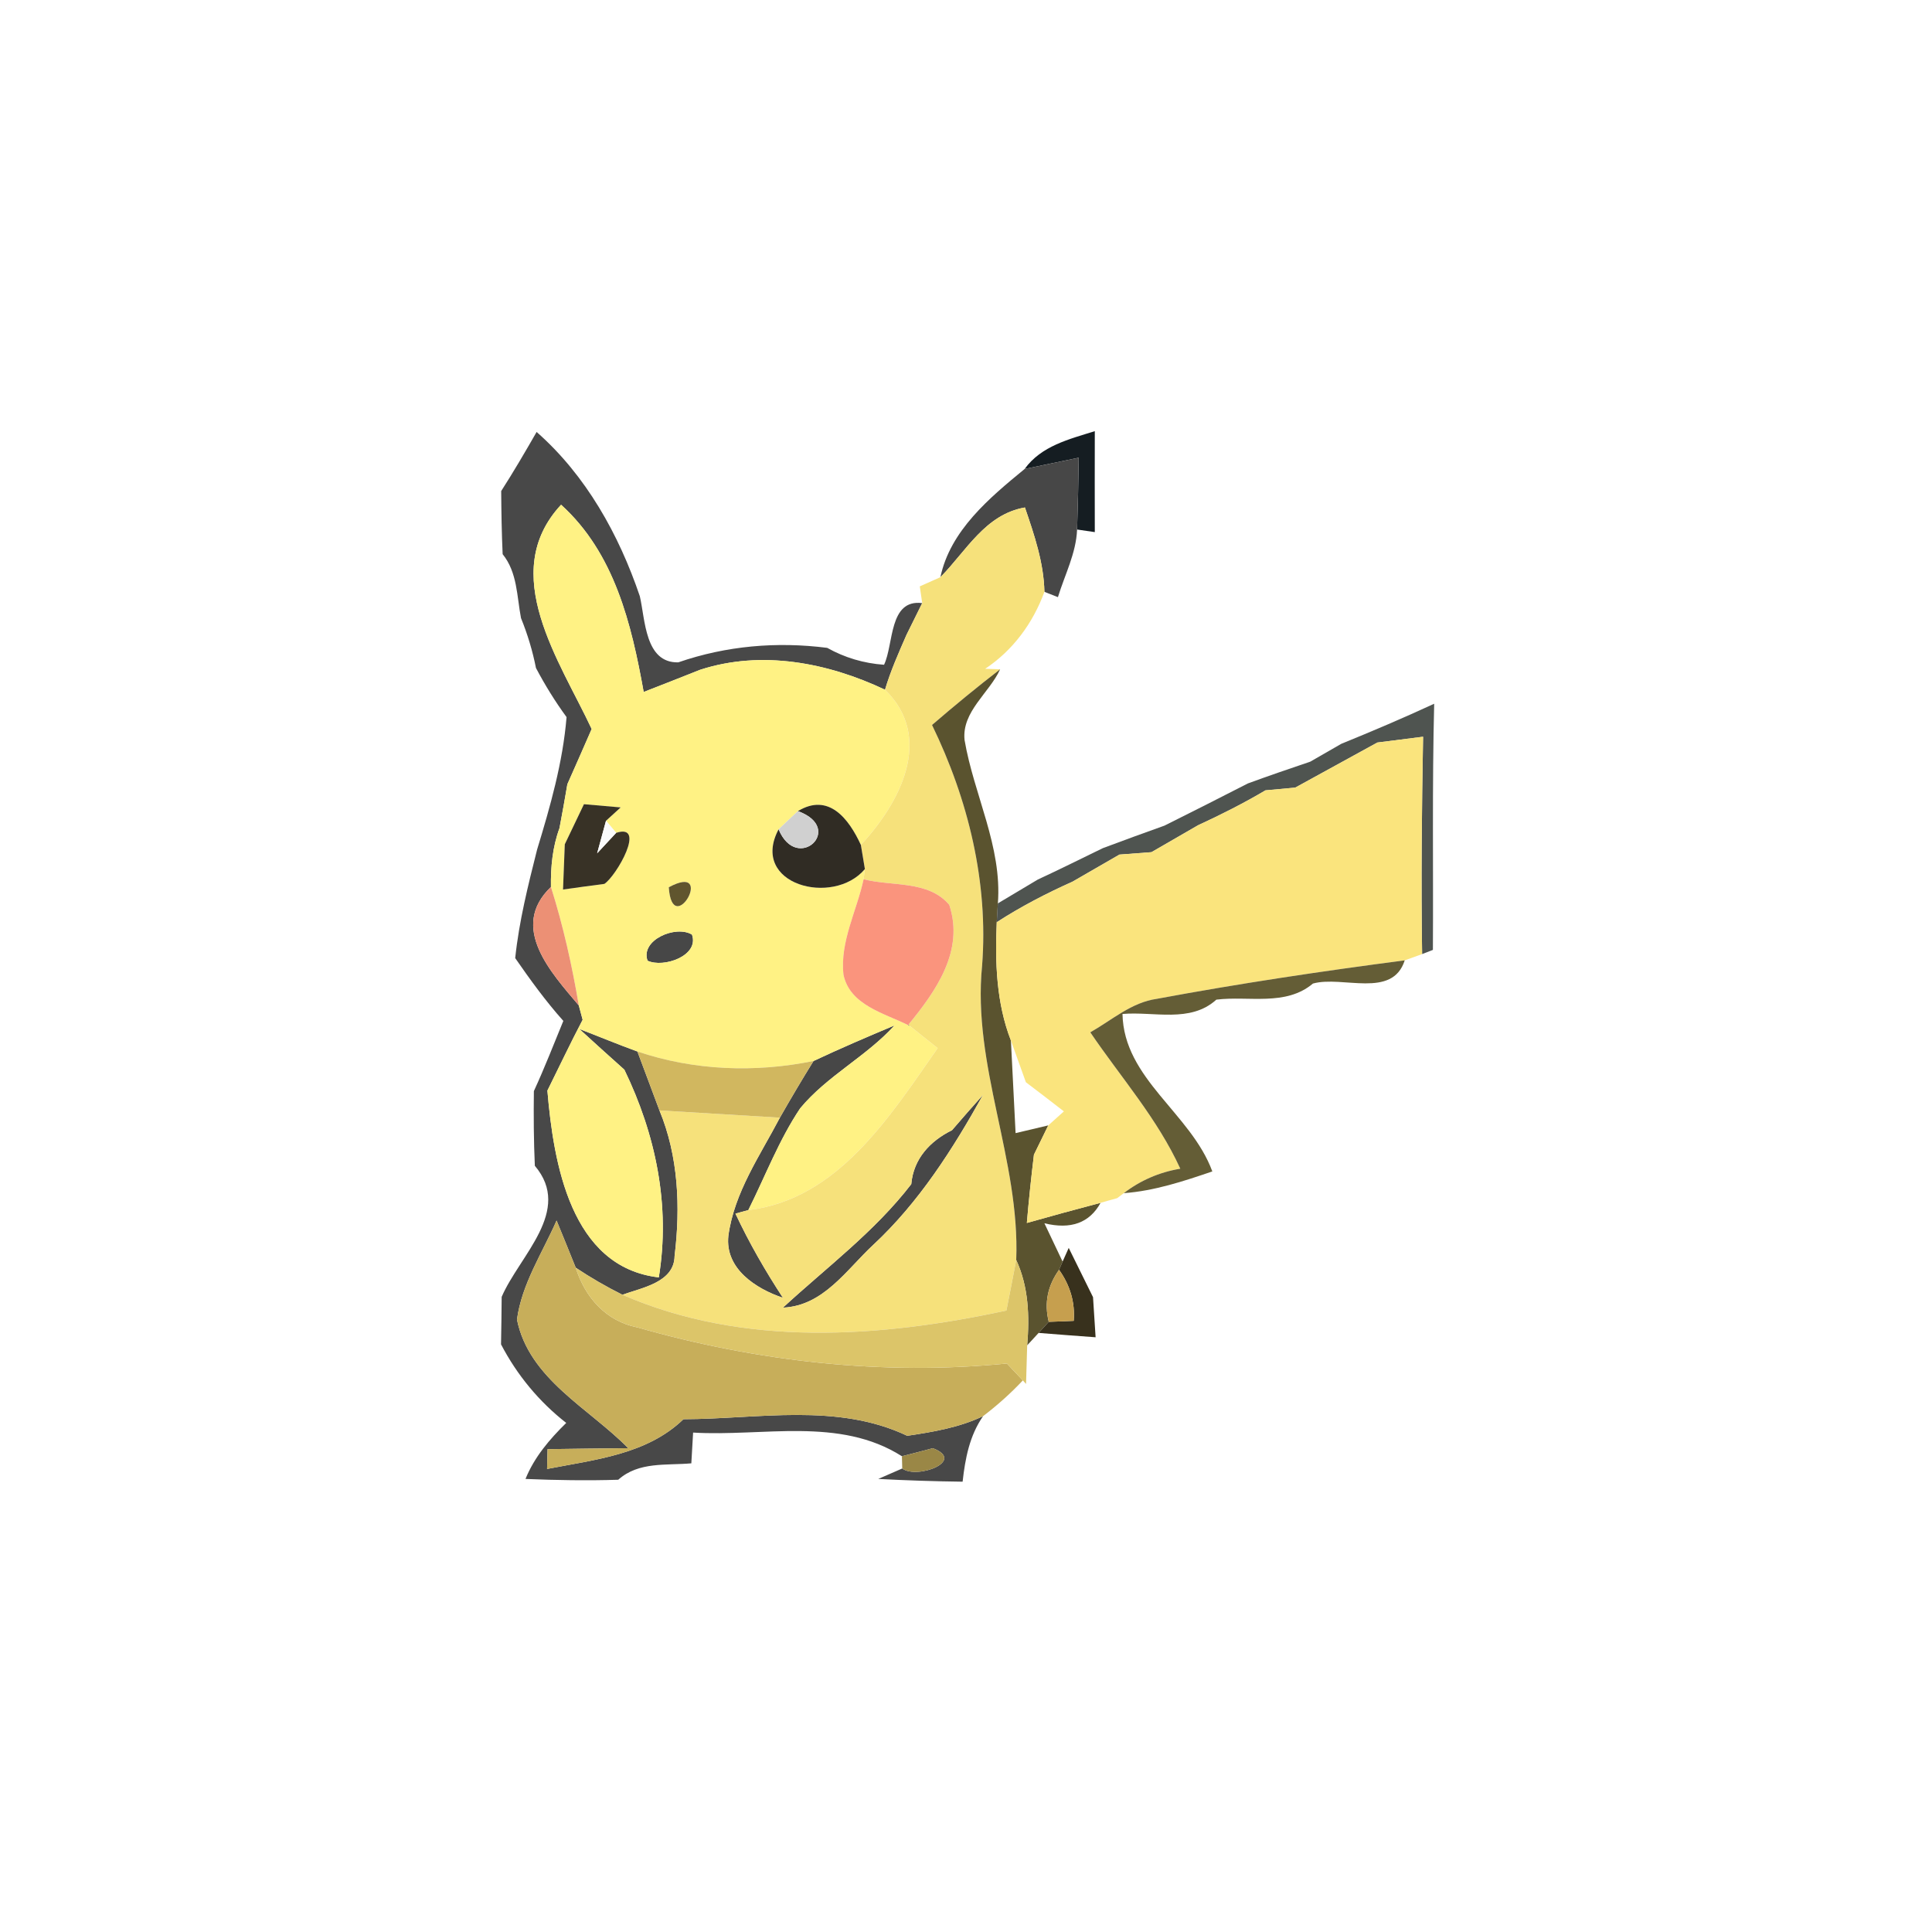 <?xml version="1.0" encoding="UTF-8" ?>
<!DOCTYPE svg PUBLIC "-//W3C//DTD SVG 1.1//EN" "http://www.w3.org/Graphics/SVG/1.1/DTD/svg11.dtd">
<svg width="120pt" height="120pt" viewBox="0 0 120 120" version="1.1" xmlns="http://www.w3.org/2000/svg">
<g id="#484848ff">
<path fill="#484848" opacity="1.00" d=" M 33.33 26.83 C 36.40 29.53 38.44 33.20 39.74 37.03 C 40.08 38.47 40.05 41.19 42.13 41.14 C 45.11 40.11 48.25 39.84 51.38 40.24 C 52.47 40.85 53.65 41.20 54.91 41.29 C 55.52 40.01 55.20 37.20 57.28 37.46 C 57.04 37.95 56.55 38.93 56.31 39.42 C 55.82 40.54 55.32 41.66 54.97 42.84 C 51.42 41.16 47.31 40.36 43.49 41.60 C 42.32 42.07 41.15 42.52 39.98 42.98 C 39.22 38.75 38.17 34.36 34.85 31.35 C 30.89 35.61 34.78 41.06 36.75 45.28 C 36.25 46.42 35.75 47.57 35.24 48.71 C 35.09 49.62 34.92 50.53 34.75 51.44 C 34.32 52.61 34.20 53.85 34.22 55.09 C 31.60 57.60 34.25 60.43 35.95 62.45 C 36.01 62.68 36.13 63.12 36.19 63.34 C 35.43 64.79 34.73 66.27 34.00 67.74 C 34.38 72.22 35.44 78.71 40.92 79.34 C 41.65 74.87 40.73 70.47 38.78 66.44 C 37.84 65.60 36.91 64.76 35.98 63.91 C 37.18 64.37 38.38 64.87 39.59 65.31 C 40.05 66.53 40.50 67.75 40.96 68.97 C 42.14 71.82 42.27 74.98 41.90 78.01 C 41.88 79.66 39.86 79.98 38.66 80.42 C 37.66 79.92 36.69 79.36 35.76 78.74 C 35.47 78.01 34.87 76.54 34.57 75.81 C 33.69 77.82 32.41 79.74 32.11 81.96 C 32.86 85.66 36.58 87.46 39.02 89.95 C 37.77 89.96 35.26 89.99 34.01 90.01 L 33.98 91.24 C 36.94 90.66 40.17 90.35 42.45 88.15 C 47.07 88.14 52.00 87.11 56.35 89.18 C 57.95 88.94 59.58 88.67 61.06 87.96 C 60.22 89.17 59.95 90.59 59.79 92.03 C 58.05 92.01 56.30 91.95 54.55 91.86 L 56.04 91.21 C 56.94 91.90 60.03 90.75 57.94 89.95 C 57.46 90.08 56.50 90.33 56.02 90.45 C 52.14 87.98 47.40 89.24 43.05 88.98 C 43.02 89.45 42.97 90.41 42.94 90.89 C 41.39 91.03 39.67 90.77 38.40 91.91 C 36.48 91.97 34.56 91.94 32.64 91.86 C 33.19 90.50 34.14 89.39 35.17 88.38 C 33.48 87.06 32.11 85.40 31.12 83.50 C 31.14 82.52 31.15 81.53 31.16 80.55 C 32.26 77.99 35.59 75.20 33.22 72.41 C 33.15 70.86 33.14 69.31 33.16 67.77 C 33.82 66.34 34.39 64.87 34.99 63.41 C 33.89 62.18 32.93 60.85 32.00 59.51 C 32.24 57.22 32.80 54.99 33.36 52.77 C 34.18 50.08 34.96 47.35 35.19 44.54 C 34.48 43.57 33.85 42.55 33.29 41.49 C 33.08 40.43 32.77 39.40 32.36 38.39 C 32.10 37.04 32.14 35.56 31.22 34.42 C 31.16 33.11 31.14 31.81 31.13 30.50 C 31.90 29.30 32.62 28.07 33.33 26.83 Z" />
</g>
<g id="#151d22ff">
<path fill="#151d22" opacity="1.00" d=" M 63.64 29.13 C 64.68 27.69 66.41 27.28 68.00 26.78 C 68.00 28.87 67.99 30.96 68.00 33.05 L 66.90 32.89 C 66.95 31.40 66.98 29.92 67.00 28.43 C 66.16 28.60 64.48 28.96 63.64 29.13 Z" />
</g>
<g id="#474747ff">
<path fill="#474747" opacity="1.00" d=" M 58.41 35.85 C 59.02 32.95 61.46 30.92 63.64 29.13 C 64.48 28.96 66.16 28.60 67.00 28.43 C 66.98 29.92 66.95 31.40 66.90 32.89 C 66.84 34.37 66.13 35.71 65.71 37.09 L 64.87 36.76 C 64.83 34.94 64.24 33.22 63.66 31.52 C 61.19 31.95 60.02 34.22 58.41 35.85 Z" />
<path fill="#474747" opacity="1.00" d=" M 40.22 59.67 C 39.76 58.38 41.98 57.44 42.98 58.05 C 43.45 59.37 41.20 60.14 40.22 59.67 Z" />
<path fill="#474747" opacity="1.00" d=" M 50.53 65.90 C 52.19 65.12 53.87 64.40 55.56 63.69 C 53.80 65.63 51.37 66.82 49.70 68.84 C 48.38 70.81 47.54 73.04 46.48 75.16 L 45.68 75.38 C 46.53 77.19 47.53 78.93 48.63 80.61 C 46.94 80.04 45.02 78.80 45.24 76.76 C 45.60 74.07 47.21 71.77 48.44 69.42 C 49.12 68.23 49.81 67.06 50.53 65.90 Z" />
<path fill="#474747" opacity="1.00" d=" M 59.13 70.20 C 59.77 69.46 60.41 68.72 61.06 68.00 C 59.19 71.36 57.08 74.68 54.24 77.32 C 52.57 78.87 51.15 81.11 48.63 81.22 C 51.34 78.72 54.33 76.50 56.60 73.55 C 56.74 71.97 57.77 70.87 59.13 70.20 Z" />
</g>
<g id="#fff284ff">
<path fill="#fff284" opacity="1.00" d=" M 36.75 45.28 C 34.78 41.06 30.89 35.61 34.85 31.35 C 38.17 34.36 39.22 38.75 39.98 42.98 C 41.15 42.52 42.32 42.07 43.49 41.60 C 47.31 40.36 51.42 41.16 54.97 42.84 C 58.05 45.84 55.88 49.89 53.47 52.48 C 52.72 50.85 51.47 49.22 49.56 50.38 C 49.26 50.66 48.66 51.22 48.36 51.51 C 46.54 54.95 51.75 56.32 53.72 53.98 L 53.64 54.61 C 53.22 56.57 52.16 58.49 52.39 60.54 C 52.78 62.43 54.92 62.93 56.40 63.67 C 56.43 63.69 56.48 63.71 56.51 63.72 C 56.94 64.07 57.81 64.76 58.24 65.10 C 55.30 69.30 52.05 74.51 46.48 75.16 C 47.54 73.04 48.38 70.81 49.70 68.84 C 51.37 66.82 53.80 65.63 55.56 63.69 C 53.87 64.40 52.19 65.12 50.53 65.90 C 46.90 66.64 43.11 66.50 39.59 65.31 C 38.38 64.87 37.18 64.37 35.98 63.91 C 36.91 64.76 37.84 65.60 38.78 66.44 C 40.73 70.47 41.65 74.87 40.92 79.34 C 35.44 78.71 34.38 72.22 34.00 67.74 C 34.73 66.27 35.43 64.79 36.19 63.34 C 36.13 63.12 36.01 62.68 35.95 62.45 C 35.53 59.96 34.98 57.50 34.22 55.09 C 34.20 53.85 34.32 52.61 34.75 51.44 C 34.92 50.53 35.09 49.62 35.24 48.71 C 35.75 47.57 36.25 46.42 36.75 45.28 M 36.27 49.95 C 35.97 50.57 35.38 51.82 35.08 52.44 C 35.05 53.15 35.00 54.55 34.97 55.25 C 35.61 55.16 36.90 54.98 37.54 54.90 C 38.30 54.39 40.17 51.11 38.27 51.73 L 37.64 50.98 L 38.55 50.15 C 37.98 50.10 36.84 50.00 36.27 49.95 M 41.54 55.11 C 41.76 58.42 44.51 53.51 41.54 55.11 M 40.22 59.67 C 41.20 60.14 43.45 59.37 42.98 58.05 C 41.98 57.44 39.76 58.38 40.22 59.67 M 46.40 58.42 C 46.60 58.62 46.60 58.62 46.40 58.42 M 44.37 59.35 C 44.66 59.64 44.66 59.64 44.37 59.35 Z" />
</g>
<g id="#f6e17bff">
<path fill="#f6e17b" opacity="1.00" d=" M 58.41 35.85 C 60.02 34.22 61.19 31.95 63.66 31.52 C 64.24 33.22 64.83 34.94 64.87 36.76 C 64.16 38.70 62.92 40.39 61.19 41.54 L 62.12 41.57 C 60.68 42.68 59.27 43.84 57.89 45.03 C 60.14 49.66 61.40 54.81 61.00 59.98 C 60.38 66.21 63.36 72.04 63.12 78.26 C 62.97 79.04 62.67 80.62 62.51 81.40 C 54.67 83.09 46.19 83.70 38.66 80.42 C 39.86 79.98 41.88 79.66 41.90 78.01 C 42.27 74.98 42.14 71.82 40.96 68.97 C 43.45 69.12 45.95 69.27 48.44 69.42 C 47.21 71.77 45.60 74.07 45.24 76.76 C 45.02 78.80 46.94 80.04 48.63 80.61 C 47.53 78.93 46.53 77.19 45.68 75.38 L 46.48 75.16 C 52.05 74.51 55.30 69.30 58.24 65.10 C 57.81 64.76 56.94 64.07 56.51 63.72 L 56.42 63.65 C 58.13 61.56 59.91 59.06 58.96 56.20 C 57.65 54.66 55.39 55.07 53.64 54.61 L 53.72 53.98 C 53.66 53.61 53.53 52.86 53.47 52.48 C 55.88 49.89 58.05 45.84 54.97 42.84 C 55.32 41.66 55.82 40.54 56.31 39.42 C 56.55 38.93 57.04 37.95 57.28 37.46 L 57.13 36.42 L 58.41 35.85 M 58.40 62.33 C 58.78 62.71 58.78 62.71 58.40 62.33 M 59.13 70.20 C 57.77 70.87 56.74 71.97 56.60 73.55 C 54.33 76.50 51.34 78.72 48.63 81.22 C 51.15 81.11 52.57 78.87 54.24 77.32 C 57.08 74.68 59.19 71.36 61.06 68.00 C 60.41 68.72 59.77 69.46 59.13 70.20 Z" />
</g>
<g id="#5a532fff">
<path fill="#5a532f" opacity="1.00" d=" M 57.89 45.03 C 59.27 43.84 60.68 42.68 62.12 41.57 C 61.45 43.04 59.73 44.20 59.91 45.96 C 60.49 49.37 62.25 52.58 61.98 56.11 C 61.96 56.40 61.93 56.99 61.91 57.28 C 61.80 59.75 61.88 62.29 62.79 64.63 C 62.89 66.54 62.98 68.46 63.08 70.38 C 63.59 70.26 64.60 70.02 65.11 69.90 C 64.89 70.36 64.44 71.27 64.22 71.72 C 64.05 73.13 63.90 74.54 63.78 75.96 C 65.30 75.53 66.83 75.11 68.36 74.71 C 67.67 75.96 66.51 76.38 64.87 75.98 C 65.15 76.58 65.72 77.77 66.00 78.36 L 65.78 78.87 C 65.07 79.86 64.85 80.93 65.14 82.10 L 64.51 82.79 L 63.80 83.56 C 63.95 81.76 63.89 79.93 63.12 78.26 C 63.36 72.04 60.38 66.21 61.00 59.98 C 61.40 54.81 60.14 49.66 57.89 45.03 Z" />
</g>
<g id="#1e251fc8">
<path fill="#1e251f" opacity="0.78" d=" M 83.31 46.20 C 85.25 45.41 87.18 44.59 89.08 43.71 C 88.95 48.80 89.03 53.90 89.00 59.00 L 88.33 59.26 C 88.26 54.76 88.31 50.26 88.39 45.76 C 87.68 45.85 86.26 46.03 85.55 46.12 C 83.85 47.05 82.15 47.99 80.45 48.92 C 79.99 48.96 79.07 49.05 78.60 49.09 C 77.25 49.89 75.84 50.60 74.41 51.26 C 73.45 51.81 72.48 52.37 71.52 52.93 C 71.02 52.97 70.03 53.04 69.53 53.08 C 68.56 53.64 67.59 54.20 66.62 54.76 C 64.99 55.49 63.41 56.31 61.91 57.28 C 61.93 56.99 61.96 56.40 61.98 56.11 C 62.60 55.74 63.84 55.00 64.46 54.63 C 65.82 54.00 67.16 53.33 68.50 52.68 C 69.77 52.20 71.05 51.74 72.33 51.28 C 74.06 50.42 75.79 49.54 77.51 48.66 C 78.79 48.19 80.08 47.75 81.38 47.31 C 81.86 47.03 82.83 46.48 83.31 46.20 Z" />
</g>
<g id="#fae47dff">
<path fill="#fae47d" opacity="1.00" d=" M 85.55 46.12 C 86.26 46.03 87.68 45.85 88.39 45.76 C 88.31 50.26 88.26 54.76 88.33 59.26 C 88.06 59.36 87.52 59.55 87.25 59.65 C 82.10 60.32 76.96 61.09 71.85 62.04 C 70.28 62.26 69.06 63.36 67.72 64.12 C 69.62 66.92 71.89 69.48 73.31 72.59 C 72.00 72.81 70.83 73.32 69.80 74.11 L 69.39 74.42 C 69.14 74.49 68.62 74.63 68.36 74.71 C 66.83 75.11 65.30 75.53 63.78 75.96 C 63.90 74.54 64.05 73.13 64.22 71.72 C 64.44 71.27 64.89 70.36 65.11 69.90 C 65.35 69.68 65.84 69.25 66.08 69.03 C 65.30 68.42 64.51 67.82 63.72 67.22 C 63.49 66.57 63.02 65.28 62.79 64.63 C 61.88 62.29 61.80 59.75 61.91 57.28 C 63.41 56.31 64.99 55.49 66.62 54.76 C 67.59 54.20 68.56 53.64 69.53 53.08 C 70.03 53.04 71.02 52.97 71.52 52.93 C 72.48 52.37 73.45 51.81 74.41 51.26 C 75.84 50.60 77.25 49.89 78.60 49.09 C 79.07 49.05 79.99 48.96 80.45 48.92 C 82.15 47.99 83.85 47.05 85.55 46.12 Z" />
</g>
<g id="#383226ff">
<path fill="#383226" opacity="1.00" d=" M 36.27 49.95 C 36.84 50.00 37.98 50.10 38.55 50.15 L 37.64 50.98 C 37.50 51.49 37.23 52.49 37.09 53.00 C 37.39 52.68 37.98 52.04 38.27 51.73 C 40.17 51.11 38.30 54.39 37.54 54.90 C 36.90 54.98 35.61 55.16 34.97 55.25 C 35.00 54.55 35.05 53.15 35.08 52.44 C 35.38 51.82 35.97 50.57 36.27 49.95 Z" />
</g>
<g id="#302c24ff">
<path fill="#302c24" opacity="1.00" d=" M 49.56 50.38 C 51.47 49.22 52.72 50.85 53.47 52.48 C 53.53 52.86 53.66 53.61 53.72 53.98 C 51.75 56.32 46.54 54.95 48.36 51.51 C 49.51 54.27 52.52 51.45 49.56 50.38 Z" />
</g>
<g id="#fbfbfbff">
<path fill="#fbfbfb" opacity="1.00" d=" M 37.09 53.00 C 37.23 52.49 37.50 51.49 37.64 50.98 L 38.27 51.73 C 37.98 52.04 37.39 52.68 37.09 53.00 Z" />
</g>
<g id="#d0d0d0ff">
<path fill="#d0d0d0" opacity="1.00" d=" M 48.36 51.51 C 48.66 51.22 49.26 50.66 49.56 50.38 C 52.52 51.45 49.51 54.27 48.36 51.51 Z" />
</g>
<g id="#60552eff">
<path fill="#60552e" opacity="1.00" d=" M 41.54 55.11 C 44.51 53.51 41.76 58.42 41.54 55.11 Z" />
</g>
<g id="#fa947dff">
<path fill="#fa947d" opacity="1.00" d=" M 53.64 54.61 C 55.39 55.07 57.65 54.66 58.96 56.20 C 59.91 59.06 58.13 61.56 56.42 63.65 L 56.40 63.67 C 54.92 62.93 52.78 62.43 52.39 60.54 C 52.16 58.49 53.22 56.57 53.64 54.61 Z" />
</g>
<g id="#ec9075ff">
<path fill="#ec9075" opacity="1.00" d=" M 35.95 62.45 C 34.25 60.43 31.60 57.60 34.22 55.09 C 34.98 57.50 35.53 59.96 35.95 62.45 Z" />
</g>
<g id="#4c342eff">
<path fill="#4c342e" opacity="1.00" d=" M 46.40 58.42 C 46.60 58.62 46.60 58.62 46.40 58.42 Z" />
</g>
<g id="#947e4eff">
<path fill="#947e4e" opacity="1.00" d=" M 44.37 59.35 C 44.66 59.64 44.66 59.64 44.37 59.35 Z" />
</g>
<g id="#645d36ff">
<path fill="#645d36" opacity="1.00" d=" M 71.85 62.04 C 76.96 61.09 82.10 60.32 87.25 59.65 C 86.48 62.05 83.39 60.58 81.55 61.09 C 79.85 62.52 77.55 61.84 75.55 62.09 C 73.93 63.56 71.67 62.81 69.72 62.98 C 69.80 67.02 73.97 69.14 75.30 72.76 C 73.51 73.37 71.70 73.97 69.80 74.11 C 70.83 73.32 72.00 72.81 73.31 72.59 C 71.89 69.48 69.62 66.92 67.72 64.12 C 69.06 63.36 70.28 62.26 71.85 62.04 Z" />
</g>
<g id="#aa9b54ff">
<path fill="#aa9b54" opacity="1.00" d=" M 58.40 62.33 C 58.78 62.71 58.78 62.71 58.40 62.33 Z" />
</g>
<g id="#635a31ff">
<path fill="#635a31" opacity="1.00" d=" M 56.40 63.67 L 56.42 63.65 L 56.51 63.72 C 56.48 63.71 56.43 63.69 56.40 63.67 Z" />
</g>
<g id="#d1b75fff">
<path fill="#d1b75f" opacity="1.00" d=" M 39.59 65.31 C 43.11 66.50 46.90 66.64 50.53 65.90 C 49.81 67.06 49.12 68.23 48.44 69.42 C 45.95 69.27 43.45 69.12 40.96 68.97 C 40.50 67.75 40.05 66.53 39.59 65.31 Z" />
</g>
<g id="#c7ae5aff">
<path fill="#c7ae5a" opacity="1.00" d=" M 32.11 81.96 C 32.41 79.74 33.69 77.82 34.57 75.81 C 34.87 76.54 35.47 78.01 35.76 78.74 C 36.34 80.59 37.65 82.07 39.60 82.45 C 47.02 84.57 54.84 85.45 62.54 84.69 C 62.78 84.95 63.28 85.48 63.53 85.74 C 62.77 86.55 61.94 87.29 61.06 87.96 C 59.58 88.67 57.95 88.94 56.35 89.18 C 52.00 87.11 47.07 88.14 42.45 88.15 C 40.17 90.35 36.94 90.66 33.98 91.24 L 34.01 90.01 C 35.26 89.99 37.77 89.96 39.02 89.95 C 36.58 87.46 32.86 85.66 32.11 81.96 Z" />
</g>
<g id="#38311dff">
<path fill="#38311d" opacity="1.00" d=" M 66.00 78.36 L 66.38 77.51 C 66.76 78.28 67.51 79.81 67.89 80.57 C 67.93 81.19 68.01 82.44 68.05 83.06 C 67.17 83.00 65.39 82.86 64.51 82.79 L 65.14 82.10 C 65.53 82.09 66.30 82.06 66.69 82.04 C 66.78 80.90 66.47 79.84 65.78 78.87 L 66.00 78.36 Z" />
</g>
<g id="#dcc569ff">
<path fill="#dcc569" opacity="1.00" d=" M 35.76 78.74 C 36.69 79.36 37.66 79.92 38.66 80.42 C 46.19 83.70 54.67 83.09 62.51 81.40 C 62.67 80.62 62.97 79.04 63.12 78.26 C 63.89 79.93 63.95 81.76 63.80 83.56 C 63.78 84.16 63.75 85.36 63.73 85.96 L 63.53 85.74 C 63.28 85.48 62.78 84.95 62.54 84.69 C 54.84 85.45 47.02 84.57 39.60 82.45 C 37.65 82.07 36.34 80.59 35.76 78.74 Z" />
</g>
<g id="#c69f4eff">
<path fill="#c69f4e" opacity="1.00" d=" M 65.14 82.10 C 64.85 80.93 65.07 79.86 65.78 78.87 C 66.47 79.84 66.78 80.90 66.69 82.04 C 66.30 82.06 65.53 82.09 65.14 82.10 Z" />
</g>
<g id="#9a8746ff">
<path fill="#9a8746" opacity="1.00" d=" M 56.02 90.45 C 56.50 90.33 57.46 90.08 57.94 89.95 C 60.03 90.75 56.94 91.90 56.04 91.21 L 56.02 90.45 Z" />
</g>
</svg>
